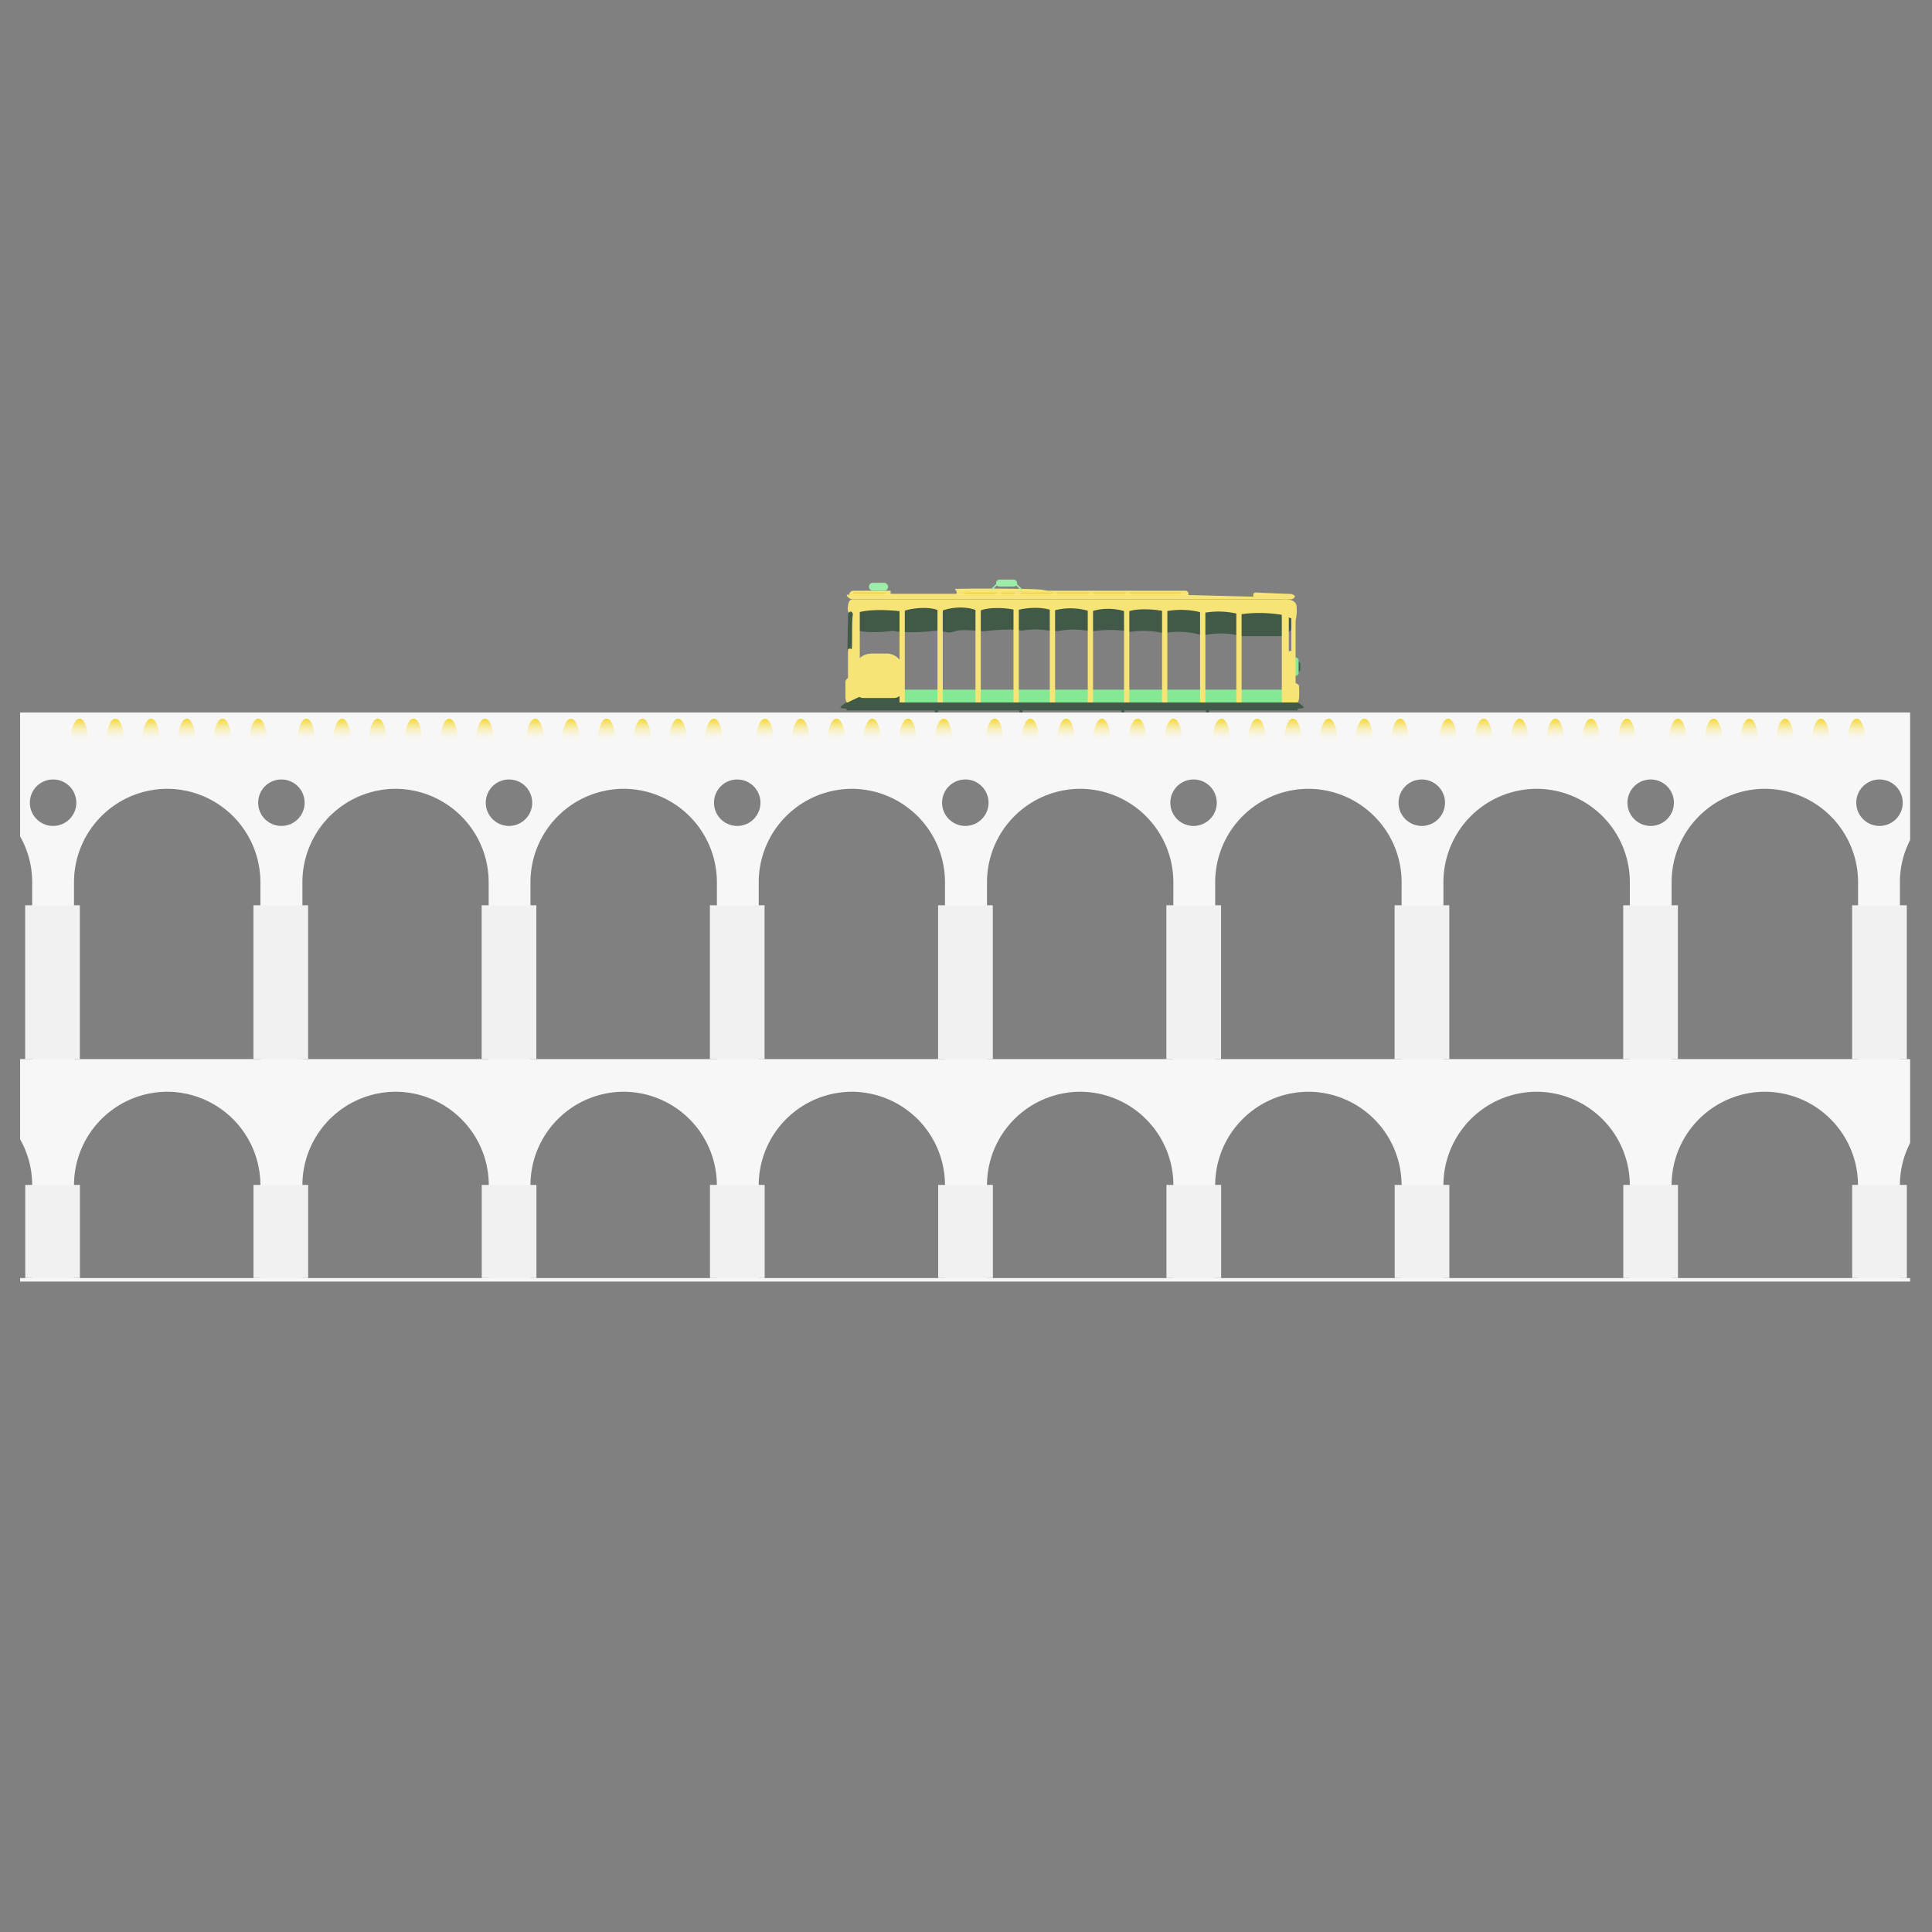 <svg id="Layer_1" data-name="Layer 1" xmlns="http://www.w3.org/2000/svg" xmlns:xlink="http://www.w3.org/1999/xlink" viewBox="0 0 460 460"><rect x="0" y="0" width="460" height="460" fill="#808080" stroke="none"/><defs><style>.cls-1{fill:#84e895;}.cls-2{fill:#415947;}.cls-3{fill:#f7e476;}.cls-4{fill:#f3d632;}.cls-5{fill:#9dedaa;}.cls-6{fill:#f7f7f7;}.cls-7{fill:#f1f1f1;}.cls-8{fill:url(#linear-gradient);}.cls-9{fill:url(#linear-gradient-2);}.cls-10{fill:url(#linear-gradient-3);}.cls-11{fill:url(#linear-gradient-4);}.cls-12{fill:url(#linear-gradient-5);}.cls-13{fill:url(#linear-gradient-6);}.cls-14{fill:url(#linear-gradient-7);}.cls-15{fill:url(#linear-gradient-8);}.cls-16{fill:url(#linear-gradient-9);}.cls-17{fill:url(#linear-gradient-10);}.cls-18{fill:url(#linear-gradient-11);}.cls-19{fill:url(#linear-gradient-12);}.cls-20{fill:url(#linear-gradient-13);}.cls-21{fill:url(#linear-gradient-14);}.cls-22{fill:url(#linear-gradient-15);}.cls-23{fill:url(#linear-gradient-16);}.cls-24{fill:url(#linear-gradient-17);}.cls-25{fill:url(#linear-gradient-18);}.cls-26{fill:url(#linear-gradient-19);}.cls-27{fill:url(#linear-gradient-20);}.cls-28{fill:url(#linear-gradient-21);}.cls-29{fill:url(#linear-gradient-22);}.cls-30{fill:url(#linear-gradient-23);}.cls-31{fill:url(#linear-gradient-24);}.cls-32{fill:url(#linear-gradient-25);}.cls-33{fill:url(#linear-gradient-26);}.cls-34{fill:url(#linear-gradient-27);}.cls-35{fill:url(#linear-gradient-28);}.cls-36{fill:url(#linear-gradient-29);}.cls-37{fill:url(#linear-gradient-30);}.cls-38{fill:url(#linear-gradient-31);}.cls-39{fill:url(#linear-gradient-32);}.cls-40{fill:url(#linear-gradient-33);}.cls-41{fill:url(#linear-gradient-34);}.cls-42{fill:url(#linear-gradient-35);}.cls-43{fill:url(#linear-gradient-36);}.cls-44{fill:url(#linear-gradient-37);}.cls-45{fill:url(#linear-gradient-38);}.cls-46{fill:url(#linear-gradient-39);}.cls-47{fill:url(#linear-gradient-40);}.cls-48{fill:url(#linear-gradient-41);}.cls-49{fill:url(#linear-gradient-42);}.cls-50{fill:url(#linear-gradient-43);}.cls-51{fill:url(#linear-gradient-44);}.cls-52{fill:url(#linear-gradient-45);}.cls-53{fill:url(#linear-gradient-46);}.cls-54{fill:url(#linear-gradient-47);}.cls-55{fill:url(#linear-gradient-48);}</style><linearGradient id="linear-gradient" x1="72.88" y1="176.8" x2="72.88" y2="171.13" gradientUnits="userSpaceOnUse"><stop offset="0" stop-color="#fff" stop-opacity="0"/><stop offset="1" stop-color="#f3d632"/></linearGradient><linearGradient id="linear-gradient-2" x1="81.39" y1="176.8" x2="81.39" y2="171.13" xlink:href="#linear-gradient"/><linearGradient id="linear-gradient-3" x1="89.9" y1="176.8" x2="89.9" y2="171.13" xlink:href="#linear-gradient"/><linearGradient id="linear-gradient-4" x1="98.41" y1="176.8" x2="98.41" y2="171.13" xlink:href="#linear-gradient"/><linearGradient id="linear-gradient-5" x1="106.92" y1="176.8" x2="106.92" y2="171.13" xlink:href="#linear-gradient"/><linearGradient id="linear-gradient-6" x1="115.43" y1="176.8" x2="115.43" y2="171.13" xlink:href="#linear-gradient"/><linearGradient id="linear-gradient-7" x1="18.89" y1="176.8" x2="18.89" y2="171.13" xlink:href="#linear-gradient"/><linearGradient id="linear-gradient-8" x1="27.4" y1="176.8" x2="27.4" y2="171.13" xlink:href="#linear-gradient"/><linearGradient id="linear-gradient-9" x1="35.91" y1="176.8" x2="35.91" y2="171.13" xlink:href="#linear-gradient"/><linearGradient id="linear-gradient-10" x1="44.42" y1="176.8" x2="44.42" y2="171.13" xlink:href="#linear-gradient"/><linearGradient id="linear-gradient-11" x1="52.94" y1="176.8" x2="52.94" y2="171.13" xlink:href="#linear-gradient"/><linearGradient id="linear-gradient-12" x1="61.45" y1="176.8" x2="61.45" y2="171.13" xlink:href="#linear-gradient"/><linearGradient id="linear-gradient-13" x1="182.08" y1="176.8" x2="182.08" y2="171.13" xlink:href="#linear-gradient"/><linearGradient id="linear-gradient-14" x1="190.59" y1="176.8" x2="190.59" y2="171.13" xlink:href="#linear-gradient"/><linearGradient id="linear-gradient-15" x1="199.11" y1="176.8" x2="199.11" y2="171.13" xlink:href="#linear-gradient"/><linearGradient id="linear-gradient-16" x1="207.62" y1="176.8" x2="207.62" y2="171.13" xlink:href="#linear-gradient"/><linearGradient id="linear-gradient-17" x1="216.13" y1="176.8" x2="216.13" y2="171.13" xlink:href="#linear-gradient"/><linearGradient id="linear-gradient-18" x1="224.64" y1="176.8" x2="224.64" y2="171.13" xlink:href="#linear-gradient"/><linearGradient id="linear-gradient-19" x1="127.38" y1="176.8" x2="127.38" y2="171.13" xlink:href="#linear-gradient"/><linearGradient id="linear-gradient-20" x1="135.89" y1="176.8" x2="135.89" y2="171.13" xlink:href="#linear-gradient"/><linearGradient id="linear-gradient-21" x1="144.4" y1="176.8" x2="144.4" y2="171.13" xlink:href="#linear-gradient"/><linearGradient id="linear-gradient-22" x1="152.91" y1="176.8" x2="152.91" y2="171.13" xlink:href="#linear-gradient"/><linearGradient id="linear-gradient-23" x1="161.42" y1="176.8" x2="161.42" y2="171.13" xlink:href="#linear-gradient"/><linearGradient id="linear-gradient-24" x1="169.93" y1="176.8" x2="169.93" y2="171.13" xlink:href="#linear-gradient"/><linearGradient id="linear-gradient-25" x1="290.77" y1="176.8" x2="290.77" y2="171.13" xlink:href="#linear-gradient"/><linearGradient id="linear-gradient-26" x1="299.28" y1="176.8" x2="299.28" y2="171.13" xlink:href="#linear-gradient"/><linearGradient id="linear-gradient-27" x1="307.79" y1="176.8" x2="307.79" y2="171.13" xlink:href="#linear-gradient"/><linearGradient id="linear-gradient-28" x1="316.3" y1="176.8" x2="316.3" y2="171.13" xlink:href="#linear-gradient"/><linearGradient id="linear-gradient-29" x1="324.81" y1="176.8" x2="324.81" y2="171.13" xlink:href="#linear-gradient"/><linearGradient id="linear-gradient-30" x1="333.32" y1="176.8" x2="333.32" y2="171.13" xlink:href="#linear-gradient"/><linearGradient id="linear-gradient-31" x1="236.79" y1="176.8" x2="236.79" y2="171.13" xlink:href="#linear-gradient"/><linearGradient id="linear-gradient-32" x1="245.3" y1="176.8" x2="245.3" y2="171.13" xlink:href="#linear-gradient"/><linearGradient id="linear-gradient-33" x1="253.81" y1="176.8" x2="253.81" y2="171.13" xlink:href="#linear-gradient"/><linearGradient id="linear-gradient-34" x1="262.32" y1="176.8" x2="262.32" y2="171.13" xlink:href="#linear-gradient"/><linearGradient id="linear-gradient-35" x1="270.83" y1="176.8" x2="270.83" y2="171.13" xlink:href="#linear-gradient"/><linearGradient id="linear-gradient-36" x1="279.34" y1="176.8" x2="279.34" y2="171.13" xlink:href="#linear-gradient"/><linearGradient id="linear-gradient-37" x1="399.46" y1="176.8" x2="399.46" y2="171.13" xlink:href="#linear-gradient"/><linearGradient id="linear-gradient-38" x1="407.97" y1="176.8" x2="407.97" y2="171.13" xlink:href="#linear-gradient"/><linearGradient id="linear-gradient-39" x1="416.48" y1="176.8" x2="416.48" y2="171.13" xlink:href="#linear-gradient"/><linearGradient id="linear-gradient-40" x1="424.99" y1="176.8" x2="424.99" y2="171.13" xlink:href="#linear-gradient"/><linearGradient id="linear-gradient-41" x1="433.5" y1="176.8" x2="433.5" y2="171.13" xlink:href="#linear-gradient"/><linearGradient id="linear-gradient-42" x1="442.01" y1="176.8" x2="442.01" y2="171.13" xlink:href="#linear-gradient"/><linearGradient id="linear-gradient-43" x1="344.75" y1="176.8" x2="344.75" y2="171.13" xlink:href="#linear-gradient"/><linearGradient id="linear-gradient-44" x1="353.26" y1="176.8" x2="353.26" y2="171.13" xlink:href="#linear-gradient"/><linearGradient id="linear-gradient-45" x1="361.77" y1="176.8" x2="361.77" y2="171.13" xlink:href="#linear-gradient"/><linearGradient id="linear-gradient-46" x1="370.28" y1="176.8" x2="370.28" y2="171.13" xlink:href="#linear-gradient"/><linearGradient id="linear-gradient-47" x1="378.79" y1="176.8" x2="378.79" y2="171.13" xlink:href="#linear-gradient"/><linearGradient id="linear-gradient-48" x1="387.3" y1="176.8" x2="387.3" y2="171.13" xlink:href="#linear-gradient"/></defs><title>rio</title><rect class="cls-1" x="209.24" y="164.2" width="97.42" height="3.21"/><polygon class="cls-2" points="201.54 166.16 201.54 167.76 214.79 167.95 214.57 165.05 201.54 166.16"/><rect class="cls-2" x="308.25" y="157.41" width="1.34" height="2.61" rx="0.67" ry="0.67"/><rect class="cls-1" x="307.86" y="156.53" width="1.34" height="4.36" rx="0.67" ry="0.67"/><path class="cls-2" d="M204.1,150s1.72,1,8.43.21c5,.85,11.43-.21,11.43-.21a3.54,3.54,0,0,0,2.49.54c1.42-.24,1.21-.84,7.41-.25h.77a40.78,40.78,0,0,1,7-.36c1.15.11,1.69.23,1.69.23a18.45,18.45,0,0,1,7,.09c.77,0,1.61,0,1.61,0a20,20,0,0,1,7.42,0h1.19a29,29,0,0,1,7.66,0l1,.19a20.35,20.35,0,0,1,7.81.32,19.4,19.4,0,0,1,9.35.55,19.24,19.24,0,0,1,8.64,0l.63.15h9.93l2.45-1.91-.46-3.5-9.3-1.13-19.82-1.13-21.28-.12H233.52l-22.84.15-6.72.87Z"/><path class="cls-2" d="M201.93,145.91s-.16,7.31-.16,8.67,1.26.09,1.26.09l.19-8.84-1-.65Z"/><path class="cls-3" d="M307.07,141.41s-6.89-.27-7.92-.34-.72,1-.72,1l-15.46-.4v-.29a.73.73,0,0,0-.73-.73h-32.9c-.33-.08-.7-.16-1.13-.22-2.68-.39-19.78-.31-20.5-.22s0,.44,0,.44a1.38,1.38,0,0,1,0,.74H212.06v-.74h-8.84a1,1,0,0,0-1,.74,1.06,1.06,0,0,0,0,.2h-.38s-.36-.05-.21.2a1.64,1.64,0,0,0,1.6.9h104.1a1,1,0,0,0,1-.76A1.57,1.57,0,0,0,307.07,141.41Z"/><path class="cls-3" d="M207.38,155.6h3.72a3.92,3.92,0,0,1,3.92,3.92V164a2.19,2.19,0,0,1-2.19,2.19h-7.2a2.19,2.19,0,0,1-2.19-2.19v-4.44a3.92,3.92,0,0,1,3.92-3.92Z"/><rect class="cls-3" x="214.17" y="144.86" width="1.26" height="22.89"/><rect class="cls-3" x="223.21" y="144.86" width="1.26" height="23.34"/><rect class="cls-3" x="232.26" y="144.86" width="1.26" height="23.34"/><rect class="cls-3" x="241.31" y="144.86" width="1.26" height="23.34"/><rect class="cls-2" x="266.99" y="168.2" width="0.72" height="4.3"/><rect class="cls-2" x="287.14" y="168.2" width="0.72" height="4.3"/><rect class="cls-3" x="249.95" y="144.86" width="1.26" height="23.34"/><rect class="cls-2" x="222.58" y="168.2" width="0.72" height="4.3"/><rect class="cls-2" x="228.05" y="172.53" width="1.13" height="5.69" transform="translate(-58.48 199.79) rotate(-42.35)"/><rect class="cls-2" x="241.97" y="164.88" width="1.13" height="24.83" transform="translate(65.24 419.83) rotate(-90)"/><rect class="cls-2" x="280.72" y="172.53" width="1.13" height="5.69" transform="translate(371 494.48) rotate(-137.65)"/><rect class="cls-2" x="266.8" y="164.88" width="1.13" height="24.83" transform="translate(90.07 444.66) rotate(-90)"/><rect class="cls-2" x="242.73" y="168.2" width="0.72" height="4.3"/><rect class="cls-4" x="276.9" y="160.38" width="1.26" height="23.34" rx="0.63" ry="0.63" transform="translate(449.59 -105.48) rotate(90)"/><rect class="cls-3" x="258.99" y="144.86" width="1.26" height="23.34"/><rect class="cls-3" x="267.63" y="144.86" width="1.26" height="23.34"/><rect class="cls-3" x="276.68" y="144.86" width="1.26" height="23.34"/><rect class="cls-3" x="285.73" y="144.86" width="1.26" height="23.34"/><rect class="cls-3" x="294.36" y="144.86" width="1.26" height="23.34"/><rect class="cls-3" x="305.19" y="144.86" width="1.67" height="22.91"/><path class="cls-3" d="M305.62,146.46a32.93,32.93,0,0,0-10.44-.18,19.35,19.35,0,0,0-8.68-.33,19.29,19.29,0,0,0-9.19-.35c-1.2-.4-6.48-1-9,.12a13.42,13.42,0,0,0-8.64-.1,15,15,0,0,0-9-.18c-2.7-1.2-7.11-.64-8.64-.1-1.55-.61-7.13-1-9,.26-2.3-1.33-6.52-1.2-9.15,0-2-1.38-7.07-.87-8.95,0,0,0-6.32-.85-10.22.12v20.14l-3.06,1.47a1.89,1.89,0,0,1-.24-.54,4.63,4.63,0,0,1-.12-1.25v-3.23a1.38,1.38,0,0,1,.61-.88v-6.81s.43-.39.8-.06,0-6.71.38-8.33c-.45-1.2-1-.28-1-.28a2.48,2.48,0,0,1-.2-1.49c.11-1,.34-1.74,1.13-1.74H305.19s3.45-.47,3.53,1.76a10.2,10.2,0,0,1-.24,3.22Z"/><path class="cls-3" d="M308.48,147.65v15s.83.23.83.81.17,3.5-.35,3.82a5.54,5.54,0,0,1-2.31,0V155h.81v-8.28Z"/><rect class="cls-4" x="268.89" y="141.07" width="12.2" height="0.31" rx="0.15" ry="0.15"/><rect class="cls-4" x="260.25" y="141.07" width="7.69" height="0.31" rx="0.15" ry="0.15"/><rect class="cls-4" x="251.62" y="141.07" width="7.69" height="0.31" rx="0.15" ry="0.15"/><rect class="cls-4" x="242.98" y="141.07" width="7.69" height="0.31" rx="0.15" ry="0.15"/><rect class="cls-4" x="229.67" y="141.07" width="7.69" height="0.31" rx="0.15" ry="0.15"/><rect class="cls-4" x="238.45" y="141.07" width="3.19" height="0.31" rx="0.15" ry="0.15"/><rect class="cls-4" x="203.2" y="141.07" width="7.59" height="0.31" rx="0.15" ry="0.15"/><path class="cls-5" d="M243.29,140.22l-1.13-1.13a.81.81,0,0,0,0-.27.83.83,0,0,0-.82-.82H238a.83.83,0,0,0-.82.82.81.81,0,0,0,0,.24L236,140.22l.26.26,1.09-1.09a.82.82,0,0,0,.6.26h3.41a.82.82,0,0,0,.58-.24l1.07,1.07Z"/><rect class="cls-4" x="232.49" y="160.38" width="1.26" height="23.34" rx="0.63" ry="0.63" transform="translate(405.17 -61.07) rotate(90)"/><rect class="cls-5" x="206.88" y="138.77" width="4.58" height="1.86" rx="0.93" ry="0.93"/><path class="cls-2" d="M309,167.25H201.55s-1.79,1.08-1.39,1.27a5.33,5.33,0,0,0,1.39.22v.41H309v-.41a5.33,5.33,0,0,0,1.39-.22C310.76,168.34,309,167.25,309,167.25Z"/><rect class="cls-2" x="265.95" y="173.69" width="9.45" height="3.6"/><rect class="cls-2" x="235.34" y="173.69" width="9.45" height="3.6"/><rect class="cls-1" x="219.6" y="172.68" width="71.59" height="1.01"/><path class="cls-6" d="M454.79,200V169.63H4.79v29.51A22,22,0,0,1,7.66,210v42.17H4.79v19.09a22,22,0,0,1,2.87,10.87V304.3H4.79v.83h450v-.83h-2.43V282.13a21.93,21.93,0,0,1,2.43-10V252.17h-2.43V210A21.93,21.93,0,0,1,454.79,200ZM12.64,196.65a5.53,5.53,0,1,1,5.53-5.53A5.53,5.53,0,0,1,12.64,196.65ZM62,304.3H17.62V282.13a22.26,22.26,0,0,1,22.19-22.19h0A22.26,22.26,0,0,1,62,282.13Zm0-52.13H17.62V210a22.26,22.26,0,0,1,22.19-22.19h0A22.26,22.26,0,0,1,62,210Zm5-55.52a5.53,5.53,0,1,1,5.53-5.53A5.53,5.53,0,0,1,67,196.65ZM116.35,304.3H72V282.13a22.26,22.26,0,0,1,22.19-22.19h0a22.26,22.26,0,0,1,22.19,22.19Zm0-52.13H72V210a22.26,22.26,0,0,1,22.19-22.19h0A22.26,22.26,0,0,1,116.35,210Zm4.84-55.52a5.53,5.53,0,1,1,5.53-5.53A5.53,5.53,0,0,1,121.19,196.65Zm49.5,107.65H126.3V282.13a22.26,22.26,0,0,1,22.19-22.19h0a22.26,22.26,0,0,1,22.19,22.19Zm0-52.13H126.3V210a22.26,22.26,0,0,1,22.19-22.19h0A22.26,22.26,0,0,1,170.69,210Zm4.84-55.52a5.53,5.53,0,1,1,5.53-5.53A5.53,5.53,0,0,1,175.53,196.65ZM225,304.3H180.65V282.13a22.26,22.26,0,0,1,22.19-22.19h0A22.26,22.26,0,0,1,225,282.13Zm0-52.13H180.65V210a22.26,22.26,0,0,1,22.19-22.19h0A22.26,22.26,0,0,1,225,210Zm4.84-55.52a5.53,5.53,0,1,1,5.53-5.53A5.53,5.53,0,0,1,229.87,196.65Zm49.5,107.65H235V282.13a22.26,22.26,0,0,1,22.19-22.19h0a22.26,22.26,0,0,1,22.19,22.19Zm0-52.13H235V210a22.26,22.26,0,0,1,22.19-22.19h0A22.26,22.26,0,0,1,279.37,210Zm4.84-55.52a5.53,5.53,0,1,1,5.53-5.53A5.53,5.53,0,0,1,284.22,196.65Zm49.5,107.65H289.33V282.13a22.26,22.26,0,0,1,22.19-22.19h0a22.26,22.26,0,0,1,22.19,22.19Zm0-52.13H289.33V210a22.26,22.26,0,0,1,22.19-22.19h0A22.26,22.26,0,0,1,333.72,210Zm4.84-55.52a5.53,5.53,0,1,1,5.53-5.53A5.53,5.53,0,0,1,338.56,196.65Zm49.5,107.65H343.67V282.13a22.26,22.26,0,0,1,22.19-22.19h0a22.26,22.26,0,0,1,22.19,22.19Zm0-52.13H343.67V210a22.26,22.26,0,0,1,22.19-22.19h0A22.26,22.26,0,0,1,388.06,210Zm5-55.52a5.53,5.53,0,1,1,5.53-5.53A5.53,5.53,0,0,1,393,196.65ZM442.4,304.3H398V282.13a22.26,22.26,0,0,1,22.19-22.19h0a22.26,22.26,0,0,1,22.19,22.19Zm0-52.13H398V210a22.26,22.26,0,0,1,22.19-22.19h0A22.26,22.26,0,0,1,442.4,210Zm5.1-55.52a5.53,5.53,0,1,1,5.53-5.53A5.53,5.53,0,0,1,447.5,196.65Z"/><rect class="cls-7" x="6.01" y="282.12" width="13.02" height="22.18"/><rect class="cls-7" x="60.35" y="282.12" width="13.02" height="22.18"/><rect class="cls-7" x="114.7" y="282.12" width="13.02" height="22.18"/><rect class="cls-7" x="169.04" y="282.12" width="13.02" height="22.18"/><rect class="cls-7" x="223.38" y="282.12" width="13.02" height="22.18"/><rect class="cls-7" x="277.73" y="282.12" width="13.02" height="22.18"/><rect class="cls-7" x="332.07" y="282.12" width="13.02" height="22.18"/><rect class="cls-7" x="386.5" y="282.12" width="13.02" height="22.18"/><rect class="cls-7" x="440.99" y="282.12" width="13.02" height="22.18"/><rect class="cls-7" x="5.99" y="215.54" width="13.02" height="36.64"/><rect class="cls-7" x="60.34" y="215.54" width="13.02" height="36.64"/><rect class="cls-7" x="114.68" y="215.54" width="13.02" height="36.64"/><rect class="cls-7" x="169.02" y="215.54" width="13.02" height="36.64"/><rect class="cls-7" x="223.36" y="215.54" width="13.02" height="36.64"/><rect class="cls-7" x="277.71" y="215.54" width="13.02" height="36.64"/><rect class="cls-7" x="332.05" y="215.54" width="13.02" height="36.64"/><rect class="cls-7" x="386.48" y="215.54" width="13.02" height="36.64"/><rect class="cls-7" x="440.98" y="215.54" width="13.02" height="36.64"/><path class="cls-8" d="M70.65,176.8s.31-5.67,2.28-5.67,2.17,5.67,2.17,5.67Z"/><path class="cls-9" d="M79.16,176.8s.31-5.67,2.28-5.67,2.17,5.67,2.17,5.67Z"/><path class="cls-10" d="M87.67,176.8s.31-5.67,2.28-5.67,2.17,5.67,2.17,5.67Z"/><path class="cls-11" d="M96.18,176.8s.31-5.67,2.28-5.67,2.17,5.67,2.17,5.67Z"/><path class="cls-12" d="M104.69,176.8s.31-5.67,2.28-5.67,2.17,5.67,2.17,5.67Z"/><path class="cls-13" d="M113.2,176.8s.31-5.67,2.28-5.67,2.17,5.67,2.17,5.67Z"/><path class="cls-14" d="M16.67,176.8s.31-5.67,2.28-5.67,2.17,5.67,2.17,5.67Z"/><path class="cls-15" d="M25.18,176.8s.31-5.67,2.28-5.67,2.17,5.67,2.17,5.67Z"/><path class="cls-16" d="M33.69,176.8s.31-5.67,2.28-5.67,2.17,5.67,2.17,5.67Z"/><path class="cls-17" d="M42.2,176.8s.31-5.67,2.28-5.67,2.17,5.67,2.17,5.67Z"/><path class="cls-18" d="M50.71,176.8s.31-5.67,2.28-5.67,2.17,5.67,2.17,5.67Z"/><path class="cls-19" d="M59.22,176.8s.31-5.67,2.28-5.67,2.17,5.67,2.17,5.67Z"/><path class="cls-20" d="M179.86,176.8s.31-5.67,2.28-5.67,2.17,5.67,2.17,5.67Z"/><path class="cls-21" d="M188.37,176.8s.31-5.67,2.28-5.67,2.17,5.67,2.17,5.67Z"/><path class="cls-22" d="M196.88,176.8s.31-5.67,2.28-5.67,2.17,5.67,2.17,5.67Z"/><path class="cls-23" d="M205.39,176.8s.31-5.67,2.28-5.67,2.17,5.67,2.17,5.67Z"/><path class="cls-24" d="M213.9,176.8s.31-5.67,2.28-5.67,2.17,5.67,2.17,5.67Z"/><path class="cls-25" d="M222.41,176.8s.31-5.67,2.28-5.67,2.17,5.67,2.17,5.67Z"/><path class="cls-26" d="M125.15,176.8s.31-5.67,2.28-5.67,2.17,5.67,2.17,5.67Z"/><path class="cls-27" d="M133.66,176.8s.31-5.67,2.28-5.67,2.17,5.67,2.17,5.67Z"/><path class="cls-28" d="M142.17,176.8s.31-5.67,2.28-5.67,2.17,5.67,2.17,5.67Z"/><path class="cls-29" d="M150.68,176.8s.31-5.67,2.28-5.67,2.17,5.67,2.17,5.67Z"/><path class="cls-30" d="M159.19,176.8s.31-5.67,2.28-5.67,2.17,5.67,2.17,5.67Z"/><path class="cls-31" d="M167.7,176.8s.31-5.67,2.28-5.67,2.17,5.67,2.17,5.67Z"/><path class="cls-32" d="M288.54,176.8s.31-5.67,2.28-5.67S293,176.8,293,176.8Z"/><path class="cls-33" d="M297.05,176.8s.31-5.67,2.28-5.67,2.17,5.67,2.17,5.67Z"/><path class="cls-34" d="M305.57,176.8s.31-5.67,2.28-5.67S310,176.8,310,176.8Z"/><path class="cls-35" d="M314.08,176.8s.31-5.67,2.28-5.67,2.17,5.67,2.17,5.67Z"/><path class="cls-36" d="M322.59,176.8s.31-5.67,2.28-5.67S327,176.8,327,176.8Z"/><path class="cls-37" d="M331.1,176.8s.31-5.67,2.28-5.67,2.17,5.67,2.17,5.67Z"/><path class="cls-38" d="M234.56,176.8s.31-5.67,2.28-5.67S239,176.8,239,176.8Z"/><path class="cls-39" d="M243.07,176.8s.31-5.67,2.28-5.67,2.17,5.67,2.17,5.67Z"/><path class="cls-40" d="M251.58,176.8s.31-5.67,2.28-5.67S256,176.8,256,176.8Z"/><path class="cls-41" d="M260.09,176.8s.31-5.67,2.28-5.67,2.17,5.67,2.17,5.67Z"/><path class="cls-42" d="M268.6,176.8s.31-5.67,2.28-5.67,2.17,5.67,2.17,5.67Z"/><path class="cls-43" d="M277.11,176.8s.31-5.67,2.28-5.67,2.17,5.67,2.17,5.67Z"/><path class="cls-44" d="M397.23,176.8s.31-5.67,2.28-5.67,2.17,5.67,2.17,5.67Z"/><path class="cls-45" d="M405.74,176.8s.31-5.67,2.28-5.67,2.17,5.67,2.17,5.67Z"/><path class="cls-46" d="M414.25,176.8s.31-5.67,2.28-5.67,2.17,5.67,2.17,5.67Z"/><path class="cls-47" d="M422.76,176.8s.31-5.67,2.28-5.67,2.17,5.67,2.17,5.67Z"/><path class="cls-48" d="M431.27,176.8s.31-5.67,2.28-5.67,2.17,5.67,2.17,5.67Z"/><path class="cls-49" d="M439.78,176.8s.31-5.67,2.28-5.67,2.17,5.67,2.17,5.67Z"/><path class="cls-50" d="M342.52,176.8s.31-5.67,2.28-5.67S347,176.8,347,176.8Z"/><path class="cls-51" d="M351,176.8s.31-5.67,2.28-5.67,2.17,5.67,2.17,5.67Z"/><path class="cls-52" d="M359.54,176.8s.31-5.67,2.28-5.67S364,176.8,364,176.8Z"/><path class="cls-53" d="M368.05,176.8s.31-5.67,2.28-5.67,2.17,5.67,2.17,5.67Z"/><path class="cls-54" d="M376.56,176.8s.31-5.67,2.28-5.67S381,176.8,381,176.8Z"/><path class="cls-55" d="M385.08,176.8s.31-5.67,2.28-5.67,2.17,5.67,2.17,5.67Z"/></svg>